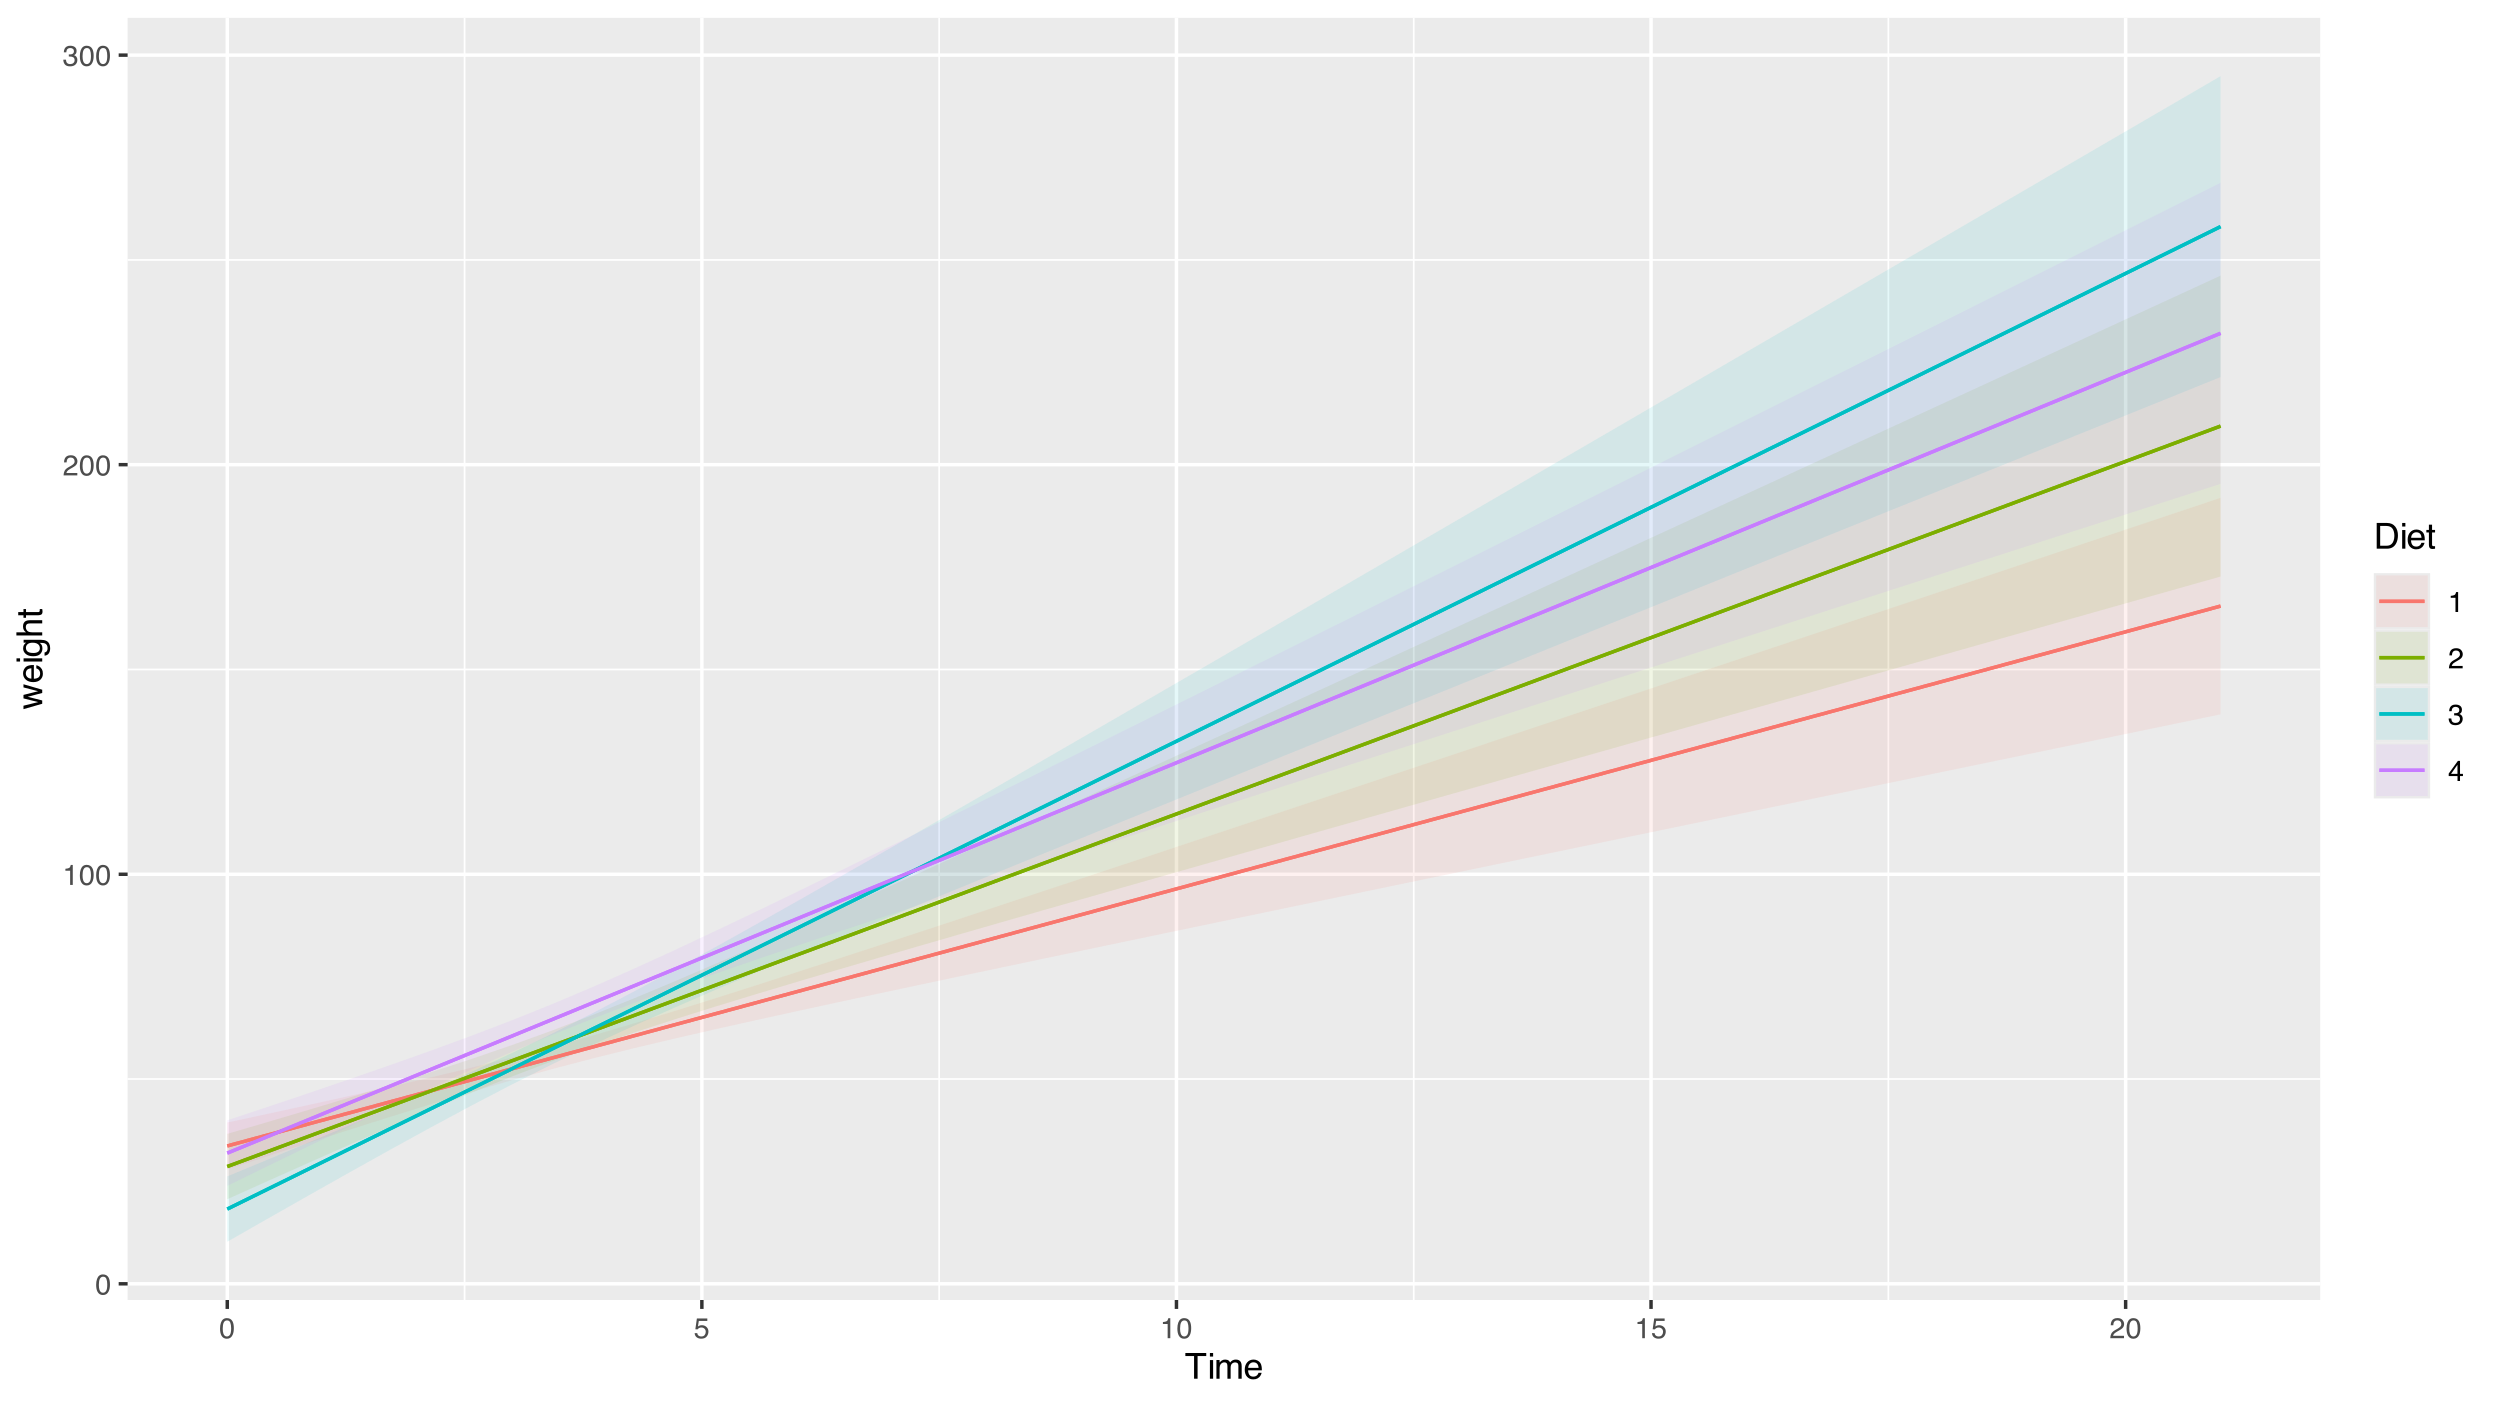 <?xml version="1.0" encoding="UTF-8"?>
<svg xmlns="http://www.w3.org/2000/svg" xmlns:xlink="http://www.w3.org/1999/xlink" width="767" height="432" viewBox="0 0 767 432">
<defs>
<g>
<g id="glyph-0-0">
<path d="M 0.281 0 L 0.281 -6.312 L 5.297 -6.312 L 5.297 0 Z M 4.5 -0.797 L 4.5 -5.516 L 1.078 -5.516 L 1.078 -0.797 Z M 4.5 -0.797 "/>
</g>
<g id="glyph-0-1">
<path d="M 2.375 -6.156 C 3.176 -6.156 3.754 -5.828 4.109 -5.172 C 4.379 -4.66 4.516 -3.961 4.516 -3.078 C 4.516 -2.242 4.391 -1.555 4.141 -1.016 C 3.785 -0.223 3.195 0.172 2.375 0.172 C 1.633 0.172 1.082 -0.148 0.719 -0.797 C 0.426 -1.328 0.281 -2.047 0.281 -2.953 C 0.281 -3.648 0.367 -4.25 0.547 -4.75 C 0.879 -5.688 1.488 -6.156 2.375 -6.156 Z M 2.375 -0.531 C 2.77 -0.531 3.086 -0.707 3.328 -1.062 C 3.566 -1.426 3.688 -2.086 3.688 -3.047 C 3.688 -3.754 3.598 -4.332 3.422 -4.781 C 3.254 -5.227 2.922 -5.453 2.422 -5.453 C 1.973 -5.453 1.641 -5.238 1.422 -4.812 C 1.211 -4.383 1.109 -3.754 1.109 -2.922 C 1.109 -2.297 1.176 -1.789 1.312 -1.406 C 1.52 -0.82 1.875 -0.531 2.375 -0.531 Z M 2.375 -0.531 "/>
</g>
<g id="glyph-0-2">
<path d="M 0.844 -4.359 L 0.844 -4.953 C 1.395 -5.004 1.781 -5.094 2 -5.219 C 2.227 -5.344 2.395 -5.645 2.5 -6.125 L 3.109 -6.125 L 3.109 0 L 2.297 0 L 2.297 -4.359 Z M 0.844 -4.359 "/>
</g>
<g id="glyph-0-3">
<path d="M 0.281 0 C 0.301 -0.531 0.406 -0.988 0.594 -1.375 C 0.789 -1.77 1.164 -2.129 1.719 -2.453 L 2.547 -2.922 C 2.91 -3.141 3.164 -3.328 3.312 -3.484 C 3.551 -3.711 3.672 -3.984 3.672 -4.297 C 3.672 -4.648 3.562 -4.93 3.344 -5.141 C 3.133 -5.359 2.848 -5.469 2.484 -5.469 C 1.961 -5.469 1.598 -5.266 1.391 -4.859 C 1.285 -4.648 1.227 -4.352 1.219 -3.969 L 0.422 -3.969 C 0.43 -4.5 0.531 -4.938 0.719 -5.281 C 1.051 -5.875 1.645 -6.172 2.5 -6.172 C 3.195 -6.172 3.707 -5.977 4.031 -5.594 C 4.363 -5.219 4.531 -4.797 4.531 -4.328 C 4.531 -3.836 4.352 -3.414 4 -3.062 C 3.801 -2.863 3.441 -2.617 2.922 -2.328 L 2.344 -2 C 2.062 -1.844 1.836 -1.695 1.672 -1.562 C 1.391 -1.312 1.211 -1.035 1.141 -0.734 L 4.5 -0.734 L 4.5 0 Z M 0.281 0 "/>
</g>
<g id="glyph-0-4">
<path d="M 2.281 0.172 C 1.551 0.172 1.02 -0.023 0.688 -0.422 C 0.363 -0.828 0.203 -1.316 0.203 -1.891 L 1.016 -1.891 C 1.047 -1.492 1.117 -1.203 1.234 -1.016 C 1.441 -0.691 1.805 -0.531 2.328 -0.531 C 2.734 -0.531 3.055 -0.641 3.297 -0.859 C 3.547 -1.078 3.672 -1.359 3.672 -1.703 C 3.672 -2.129 3.539 -2.426 3.281 -2.594 C 3.031 -2.758 2.672 -2.844 2.203 -2.844 C 2.148 -2.844 2.098 -2.844 2.047 -2.844 C 1.992 -2.844 1.941 -2.844 1.891 -2.844 L 1.891 -3.516 C 1.973 -3.516 2.039 -3.508 2.094 -3.5 C 2.145 -3.5 2.203 -3.5 2.266 -3.5 C 2.555 -3.5 2.797 -3.547 2.984 -3.641 C 3.305 -3.797 3.469 -4.082 3.469 -4.5 C 3.469 -4.801 3.359 -5.035 3.141 -5.203 C 2.922 -5.367 2.672 -5.453 2.391 -5.453 C 1.867 -5.453 1.508 -5.281 1.312 -4.938 C 1.207 -4.75 1.145 -4.477 1.125 -4.125 L 0.359 -4.125 C 0.359 -4.582 0.453 -4.973 0.641 -5.297 C 0.953 -5.867 1.504 -6.156 2.297 -6.156 C 2.93 -6.156 3.422 -6.016 3.766 -5.734 C 4.109 -5.461 4.281 -5.062 4.281 -4.531 C 4.281 -4.145 4.176 -3.836 3.969 -3.609 C 3.844 -3.461 3.68 -3.348 3.484 -3.266 C 3.805 -3.172 4.055 -3 4.234 -2.75 C 4.422 -2.5 4.516 -2.191 4.516 -1.828 C 4.516 -1.234 4.316 -0.75 3.922 -0.375 C 3.535 -0.008 2.988 0.172 2.281 0.172 Z M 2.281 0.172 "/>
</g>
<g id="glyph-0-5">
<path d="M 1.094 -1.562 C 1.133 -1.125 1.336 -0.82 1.703 -0.656 C 1.879 -0.57 2.094 -0.531 2.344 -0.531 C 2.801 -0.531 3.141 -0.676 3.359 -0.969 C 3.578 -1.258 3.688 -1.582 3.688 -1.938 C 3.688 -2.363 3.555 -2.691 3.297 -2.922 C 3.035 -3.16 2.719 -3.281 2.344 -3.281 C 2.082 -3.281 1.852 -3.227 1.656 -3.125 C 1.469 -3.02 1.305 -2.879 1.172 -2.703 L 0.5 -2.734 L 0.969 -6.047 L 4.172 -6.047 L 4.172 -5.297 L 1.562 -5.297 L 1.297 -3.594 C 1.43 -3.695 1.566 -3.773 1.703 -3.828 C 1.93 -3.93 2.195 -3.984 2.5 -3.984 C 3.062 -3.984 3.535 -3.801 3.922 -3.438 C 4.316 -3.07 4.516 -2.609 4.516 -2.047 C 4.516 -1.461 4.332 -0.945 3.969 -0.5 C 3.613 -0.062 3.047 0.156 2.266 0.156 C 1.754 0.156 1.305 0.016 0.922 -0.266 C 0.547 -0.547 0.332 -0.977 0.281 -1.562 Z M 1.094 -1.562 "/>
</g>
<g id="glyph-0-6">
<path d="M 2.906 -2.172 L 2.906 -4.969 L 0.938 -2.172 Z M 2.922 0 L 2.922 -1.5 L 0.219 -1.5 L 0.219 -2.266 L 3.047 -6.172 L 3.688 -6.172 L 3.688 -2.172 L 4.594 -2.172 L 4.594 -1.5 L 3.688 -1.5 L 3.688 0 Z M 2.922 0 "/>
</g>
<g id="glyph-1-0">
<path d="M 0.359 0 L 0.359 -7.891 L 6.625 -7.891 L 6.625 0 Z M 5.625 -0.984 L 5.625 -6.906 L 1.344 -6.906 L 1.344 -0.984 Z M 5.625 -0.984 "/>
</g>
<g id="glyph-1-1">
<path d="M 6.578 -7.891 L 6.578 -6.953 L 3.922 -6.953 L 3.922 0 L 2.844 0 L 2.844 -6.953 L 0.172 -6.953 L 0.172 -7.891 Z M 6.578 -7.891 "/>
</g>
<g id="glyph-1-2">
<path d="M 0.703 -5.719 L 1.688 -5.719 L 1.688 0 L 0.703 0 Z M 0.703 -7.891 L 1.688 -7.891 L 1.688 -6.797 L 0.703 -6.797 Z M 0.703 -7.891 "/>
</g>
<g id="glyph-1-3">
<path d="M 0.703 -5.75 L 1.672 -5.75 L 1.672 -4.938 C 1.898 -5.219 2.102 -5.422 2.281 -5.547 C 2.602 -5.766 2.969 -5.875 3.375 -5.875 C 3.832 -5.875 4.203 -5.766 4.484 -5.547 C 4.641 -5.41 4.781 -5.219 4.906 -4.969 C 5.125 -5.281 5.379 -5.508 5.672 -5.656 C 5.961 -5.801 6.285 -5.875 6.641 -5.875 C 7.41 -5.875 7.938 -5.598 8.219 -5.047 C 8.375 -4.742 8.453 -4.336 8.453 -3.828 L 8.453 0 L 7.438 0 L 7.438 -4 C 7.438 -4.383 7.344 -4.645 7.156 -4.781 C 6.969 -4.926 6.734 -5 6.453 -5 C 6.078 -5 5.75 -4.867 5.469 -4.609 C 5.195 -4.359 5.062 -3.938 5.062 -3.344 L 5.062 0 L 4.078 0 L 4.078 -3.75 C 4.078 -4.145 4.031 -4.43 3.938 -4.609 C 3.789 -4.879 3.52 -5.016 3.125 -5.016 C 2.758 -5.016 2.426 -4.867 2.125 -4.578 C 1.82 -4.297 1.672 -3.785 1.672 -3.047 L 1.672 0 L 0.703 0 Z M 0.703 -5.75 "/>
</g>
<g id="glyph-1-4">
<path d="M 3.109 -5.875 C 3.516 -5.875 3.906 -5.781 4.281 -5.594 C 4.664 -5.406 4.961 -5.156 5.172 -4.844 C 5.359 -4.562 5.484 -4.223 5.547 -3.828 C 5.609 -3.566 5.641 -3.145 5.641 -2.562 L 1.422 -2.562 C 1.441 -1.977 1.578 -1.508 1.828 -1.156 C 2.086 -0.812 2.488 -0.641 3.031 -0.641 C 3.539 -0.641 3.945 -0.805 4.25 -1.141 C 4.414 -1.328 4.535 -1.551 4.609 -1.812 L 5.562 -1.812 C 5.531 -1.594 5.441 -1.352 5.297 -1.094 C 5.16 -0.832 5.004 -0.625 4.828 -0.469 C 4.535 -0.176 4.176 0.02 3.75 0.125 C 3.508 0.176 3.242 0.203 2.953 0.203 C 2.234 0.203 1.625 -0.055 1.125 -0.578 C 0.633 -1.098 0.391 -1.828 0.391 -2.766 C 0.391 -3.691 0.641 -4.441 1.141 -5.016 C 1.641 -5.586 2.297 -5.875 3.109 -5.875 Z M 4.641 -3.328 C 4.609 -3.754 4.52 -4.094 4.375 -4.344 C 4.102 -4.801 3.66 -5.031 3.047 -5.031 C 2.598 -5.031 2.223 -4.867 1.922 -4.547 C 1.629 -4.234 1.473 -3.828 1.453 -3.328 Z M 3.016 -5.891 Z M 3.016 -5.891 "/>
</g>
<g id="glyph-1-5">
<path d="M 3.875 -0.906 C 4.227 -0.906 4.523 -0.945 4.766 -1.031 C 5.172 -1.164 5.508 -1.43 5.781 -1.828 C 5.988 -2.148 6.141 -2.562 6.234 -3.062 C 6.285 -3.352 6.312 -3.629 6.312 -3.891 C 6.312 -4.859 6.117 -5.613 5.734 -6.156 C 5.348 -6.695 4.723 -6.969 3.859 -6.969 L 1.953 -6.969 L 1.953 -0.906 Z M 0.891 -7.891 L 4.078 -7.891 C 5.16 -7.891 6.004 -7.504 6.609 -6.734 C 7.141 -6.035 7.406 -5.145 7.406 -4.062 C 7.406 -3.227 7.25 -2.473 6.938 -1.797 C 6.383 -0.598 5.43 0 4.078 0 L 0.891 0 Z M 0.891 -7.891 "/>
</g>
<g id="glyph-1-6">
<path d="M 0.906 -7.359 L 1.875 -7.359 L 1.875 -5.75 L 2.797 -5.75 L 2.797 -4.969 L 1.875 -4.969 L 1.875 -1.203 C 1.875 -1.004 1.941 -0.875 2.078 -0.812 C 2.16 -0.77 2.285 -0.75 2.453 -0.75 C 2.504 -0.75 2.555 -0.75 2.609 -0.75 C 2.66 -0.75 2.723 -0.754 2.797 -0.766 L 2.797 0 C 2.68 0.031 2.562 0.051 2.438 0.062 C 2.32 0.082 2.195 0.094 2.062 0.094 C 1.613 0.094 1.305 -0.02 1.141 -0.25 C 0.984 -0.488 0.906 -0.789 0.906 -1.156 L 0.906 -4.969 L 0.125 -4.969 L 0.125 -5.75 L 0.906 -5.75 Z M 0.906 -7.359 "/>
</g>
<g id="glyph-2-0">
<path d="M 0 -0.359 L -7.891 -0.359 L -7.891 -6.625 L 0 -6.625 Z M -0.984 -5.625 L -6.906 -5.625 L -6.906 -1.344 L -0.984 -1.344 Z M -0.984 -5.625 "/>
</g>
<g id="glyph-2-1">
<path d="M -5.75 -1.156 L -1.219 -2.266 L -5.75 -3.391 L -5.75 -4.469 L -1.25 -5.594 L -5.75 -6.766 L -5.75 -7.734 L 0 -6.062 L 0 -5.062 L -4.453 -3.891 L 0 -2.766 L 0 -1.75 L -5.75 -0.094 Z M -5.75 -1.156 "/>
</g>
<g id="glyph-2-2">
<path d="M -5.875 -3.109 C -5.875 -3.516 -5.781 -3.906 -5.594 -4.281 C -5.406 -4.664 -5.156 -4.961 -4.844 -5.172 C -4.562 -5.359 -4.223 -5.484 -3.828 -5.547 C -3.566 -5.609 -3.145 -5.641 -2.562 -5.641 L -2.562 -1.422 C -1.977 -1.441 -1.508 -1.578 -1.156 -1.828 C -0.812 -2.086 -0.641 -2.488 -0.641 -3.031 C -0.641 -3.539 -0.805 -3.945 -1.141 -4.25 C -1.328 -4.414 -1.551 -4.535 -1.812 -4.609 L -1.812 -5.562 C -1.594 -5.531 -1.352 -5.441 -1.094 -5.297 C -0.832 -5.16 -0.625 -5.004 -0.469 -4.828 C -0.176 -4.535 0.02 -4.176 0.125 -3.75 C 0.176 -3.508 0.203 -3.242 0.203 -2.953 C 0.203 -2.234 -0.055 -1.625 -0.578 -1.125 C -1.098 -0.633 -1.828 -0.391 -2.766 -0.391 C -3.691 -0.391 -4.441 -0.641 -5.016 -1.141 C -5.586 -1.641 -5.875 -2.297 -5.875 -3.109 Z M -3.328 -4.641 C -3.754 -4.609 -4.094 -4.52 -4.344 -4.375 C -4.801 -4.102 -5.031 -3.66 -5.031 -3.047 C -5.031 -2.598 -4.867 -2.223 -4.547 -1.922 C -4.234 -1.629 -3.828 -1.473 -3.328 -1.453 Z M -5.891 -3.016 Z M -5.891 -3.016 "/>
</g>
<g id="glyph-2-3">
<path d="M -5.719 -0.703 L -5.719 -1.688 L 0 -1.688 L 0 -0.703 Z M -7.891 -0.703 L -7.891 -1.688 L -6.797 -1.688 L -6.797 -0.703 Z M -7.891 -0.703 "/>
</g>
<g id="glyph-2-4">
<path d="M -5.859 -2.734 C -5.859 -3.191 -5.742 -3.586 -5.516 -3.922 C -5.391 -4.098 -5.207 -4.285 -4.969 -4.484 L -5.703 -4.484 L -5.703 -5.375 L -0.469 -5.375 C 0.258 -5.375 0.836 -5.266 1.266 -5.047 C 2.047 -4.648 2.438 -3.895 2.438 -2.781 C 2.438 -2.156 2.297 -1.629 2.016 -1.203 C 1.734 -0.785 1.301 -0.551 0.719 -0.5 L 0.719 -1.484 C 0.969 -1.535 1.164 -1.629 1.312 -1.766 C 1.531 -1.984 1.641 -2.328 1.641 -2.797 C 1.641 -3.535 1.375 -4.02 0.844 -4.25 C 0.539 -4.383 -0.004 -4.445 -0.797 -4.438 C -0.504 -4.25 -0.285 -4.016 -0.141 -3.734 C -0.004 -3.461 0.062 -3.109 0.062 -2.672 C 0.062 -2.047 -0.156 -1.5 -0.594 -1.031 C -1.031 -0.562 -1.758 -0.328 -2.781 -0.328 C -3.75 -0.328 -4.504 -0.562 -5.047 -1.031 C -5.586 -1.5 -5.859 -2.066 -5.859 -2.734 Z M -2.906 -4.484 C -3.613 -4.484 -4.141 -4.332 -4.484 -4.031 C -4.828 -3.738 -5 -3.367 -5 -2.922 C -5 -2.234 -4.68 -1.766 -4.047 -1.516 C -3.703 -1.391 -3.254 -1.328 -2.703 -1.328 C -2.055 -1.328 -1.562 -1.457 -1.219 -1.719 C -0.883 -1.977 -0.719 -2.332 -0.719 -2.781 C -0.719 -3.469 -1.031 -3.957 -1.656 -4.25 C -2.008 -4.406 -2.426 -4.484 -2.906 -4.484 Z M -5.891 -2.859 Z M -5.891 -2.859 "/>
</g>
<g id="glyph-2-5">
<path d="M -7.922 -0.703 L -7.922 -1.672 L -4.969 -1.672 C -5.258 -1.898 -5.469 -2.109 -5.594 -2.297 C -5.789 -2.609 -5.891 -2.992 -5.891 -3.453 C -5.891 -4.285 -5.598 -4.852 -5.016 -5.156 C -4.691 -5.312 -4.25 -5.391 -3.688 -5.391 L 0 -5.391 L 0 -4.406 L -3.625 -4.406 C -4.051 -4.406 -4.363 -4.352 -4.562 -4.25 C -4.875 -4.07 -5.031 -3.738 -5.031 -3.25 C -5.031 -2.852 -4.891 -2.488 -4.609 -2.156 C -4.336 -1.832 -3.816 -1.672 -3.047 -1.672 L 0 -1.672 L 0 -0.703 Z M -7.922 -0.703 "/>
</g>
<g id="glyph-2-6">
<path d="M -7.359 -0.906 L -7.359 -1.875 L -5.75 -1.875 L -5.75 -2.797 L -4.969 -2.797 L -4.969 -1.875 L -1.203 -1.875 C -1.004 -1.875 -0.875 -1.941 -0.812 -2.078 C -0.77 -2.16 -0.75 -2.285 -0.75 -2.453 C -0.75 -2.504 -0.75 -2.555 -0.75 -2.609 C -0.75 -2.66 -0.754 -2.723 -0.766 -2.797 L 0 -2.797 C 0.031 -2.68 0.051 -2.562 0.062 -2.438 C 0.082 -2.32 0.094 -2.195 0.094 -2.062 C 0.094 -1.613 -0.02 -1.305 -0.25 -1.141 C -0.488 -0.984 -0.789 -0.906 -1.156 -0.906 L -4.969 -0.906 L -4.969 -0.125 L -5.75 -0.125 L -5.75 -0.906 Z M -7.359 -0.906 "/>
</g>
</g>
<clipPath id="clip-0">
<path clip-rule="nonzero" d="M 39.152 5.48 L 711.844 5.48 L 711.844 398.852 L 39.152 398.852 Z M 39.152 5.48 "/>
</clipPath>
<clipPath id="clip-1">
<path clip-rule="nonzero" d="M 39.152 330 L 711.844 330 L 711.844 332 L 39.152 332 Z M 39.152 330 "/>
</clipPath>
<clipPath id="clip-2">
<path clip-rule="nonzero" d="M 39.152 205 L 711.844 205 L 711.844 206 L 39.152 206 Z M 39.152 205 "/>
</clipPath>
<clipPath id="clip-3">
<path clip-rule="nonzero" d="M 39.152 79 L 711.844 79 L 711.844 81 L 39.152 81 Z M 39.152 79 "/>
</clipPath>
<clipPath id="clip-4">
<path clip-rule="nonzero" d="M 142 5.48 L 143 5.48 L 143 398.852 L 142 398.852 Z M 142 5.48 "/>
</clipPath>
<clipPath id="clip-5">
<path clip-rule="nonzero" d="M 287 5.48 L 289 5.48 L 289 398.852 L 287 398.852 Z M 287 5.48 "/>
</clipPath>
<clipPath id="clip-6">
<path clip-rule="nonzero" d="M 433 5.48 L 435 5.48 L 435 398.852 L 433 398.852 Z M 433 5.48 "/>
</clipPath>
<clipPath id="clip-7">
<path clip-rule="nonzero" d="M 579 5.48 L 580 5.48 L 580 398.852 L 579 398.852 Z M 579 5.48 "/>
</clipPath>
<clipPath id="clip-8">
<path clip-rule="nonzero" d="M 39.152 393 L 711.844 393 L 711.844 395 L 39.152 395 Z M 39.152 393 "/>
</clipPath>
<clipPath id="clip-9">
<path clip-rule="nonzero" d="M 39.152 267 L 711.844 267 L 711.844 269 L 39.152 269 Z M 39.152 267 "/>
</clipPath>
<clipPath id="clip-10">
<path clip-rule="nonzero" d="M 39.152 142 L 711.844 142 L 711.844 144 L 39.152 144 Z M 39.152 142 "/>
</clipPath>
<clipPath id="clip-11">
<path clip-rule="nonzero" d="M 39.152 16 L 711.844 16 L 711.844 18 L 39.152 18 Z M 39.152 16 "/>
</clipPath>
<clipPath id="clip-12">
<path clip-rule="nonzero" d="M 69 5.48 L 71 5.48 L 71 398.852 L 69 398.852 Z M 69 5.48 "/>
</clipPath>
<clipPath id="clip-13">
<path clip-rule="nonzero" d="M 214 5.48 L 216 5.48 L 216 398.852 L 214 398.852 Z M 214 5.48 "/>
</clipPath>
<clipPath id="clip-14">
<path clip-rule="nonzero" d="M 360 5.48 L 362 5.48 L 362 398.852 L 360 398.852 Z M 360 5.48 "/>
</clipPath>
<clipPath id="clip-15">
<path clip-rule="nonzero" d="M 506 5.48 L 508 5.48 L 508 398.852 L 506 398.852 Z M 506 5.48 "/>
</clipPath>
<clipPath id="clip-16">
<path clip-rule="nonzero" d="M 651 5.48 L 653 5.48 L 653 398.852 L 651 398.852 Z M 651 5.48 "/>
</clipPath>
</defs>
<rect x="-76.7" y="-43.2" width="920.4" height="518.4" fill="rgb(100%, 100%, 100%)" fill-opacity="1"/>
<rect x="-76.7" y="-43.2" width="920.4" height="518.4" fill="rgb(100%, 100%, 100%)" fill-opacity="1"/>
<path fill="none" stroke-width="1.067" stroke-linecap="round" stroke-linejoin="round" stroke="rgb(100%, 100%, 100%)" stroke-opacity="1" stroke-miterlimit="10" d="M 0 432 L 767 432 L 767 0 L 0 0 Z M 0 432 "/>
<g clip-path="url(#clip-0)">
<path fill-rule="nonzero" fill="rgb(92.157%, 92.157%, 92.157%)" fill-opacity="1" d="M 39.152 398.848 L 711.844 398.848 L 711.844 5.477 L 39.152 5.477 Z M 39.152 398.848 "/>
</g>
<g clip-path="url(#clip-1)">
<path fill="none" stroke-width="0.533" stroke-linecap="butt" stroke-linejoin="round" stroke="rgb(100%, 100%, 100%)" stroke-opacity="1" stroke-miterlimit="10" d="M 39.152 331.043 L 711.844 331.043 "/>
</g>
<g clip-path="url(#clip-2)">
<path fill="none" stroke-width="0.533" stroke-linecap="butt" stroke-linejoin="round" stroke="rgb(100%, 100%, 100%)" stroke-opacity="1" stroke-miterlimit="10" d="M 39.152 205.395 L 711.844 205.395 "/>
</g>
<g clip-path="url(#clip-3)">
<path fill="none" stroke-width="0.533" stroke-linecap="butt" stroke-linejoin="round" stroke="rgb(100%, 100%, 100%)" stroke-opacity="1" stroke-miterlimit="10" d="M 39.152 79.742 L 711.844 79.742 "/>
</g>
<g clip-path="url(#clip-4)">
<path fill="none" stroke-width="0.533" stroke-linecap="butt" stroke-linejoin="round" stroke="rgb(100%, 100%, 100%)" stroke-opacity="1" stroke-miterlimit="10" d="M 142.531 398.848 L 142.531 5.48 "/>
</g>
<g clip-path="url(#clip-5)">
<path fill="none" stroke-width="0.533" stroke-linecap="butt" stroke-linejoin="round" stroke="rgb(100%, 100%, 100%)" stroke-opacity="1" stroke-miterlimit="10" d="M 288.133 398.848 L 288.133 5.48 "/>
</g>
<g clip-path="url(#clip-6)">
<path fill="none" stroke-width="0.533" stroke-linecap="butt" stroke-linejoin="round" stroke="rgb(100%, 100%, 100%)" stroke-opacity="1" stroke-miterlimit="10" d="M 433.738 398.848 L 433.738 5.48 "/>
</g>
<g clip-path="url(#clip-7)">
<path fill="none" stroke-width="0.533" stroke-linecap="butt" stroke-linejoin="round" stroke="rgb(100%, 100%, 100%)" stroke-opacity="1" stroke-miterlimit="10" d="M 579.344 398.848 L 579.344 5.48 "/>
</g>
<g clip-path="url(#clip-8)">
<path fill="none" stroke-width="1.067" stroke-linecap="butt" stroke-linejoin="round" stroke="rgb(100%, 100%, 100%)" stroke-opacity="1" stroke-miterlimit="10" d="M 39.152 393.871 L 711.844 393.871 "/>
</g>
<g clip-path="url(#clip-9)">
<path fill="none" stroke-width="1.067" stroke-linecap="butt" stroke-linejoin="round" stroke="rgb(100%, 100%, 100%)" stroke-opacity="1" stroke-miterlimit="10" d="M 39.152 268.219 L 711.844 268.219 "/>
</g>
<g clip-path="url(#clip-10)">
<path fill="none" stroke-width="1.067" stroke-linecap="butt" stroke-linejoin="round" stroke="rgb(100%, 100%, 100%)" stroke-opacity="1" stroke-miterlimit="10" d="M 39.152 142.566 L 711.844 142.566 "/>
</g>
<g clip-path="url(#clip-11)">
<path fill="none" stroke-width="1.067" stroke-linecap="butt" stroke-linejoin="round" stroke="rgb(100%, 100%, 100%)" stroke-opacity="1" stroke-miterlimit="10" d="M 39.152 16.914 L 711.844 16.914 "/>
</g>
<g clip-path="url(#clip-12)">
<path fill="none" stroke-width="1.067" stroke-linecap="butt" stroke-linejoin="round" stroke="rgb(100%, 100%, 100%)" stroke-opacity="1" stroke-miterlimit="10" d="M 69.727 398.848 L 69.727 5.48 "/>
</g>
<g clip-path="url(#clip-13)">
<path fill="none" stroke-width="1.067" stroke-linecap="butt" stroke-linejoin="round" stroke="rgb(100%, 100%, 100%)" stroke-opacity="1" stroke-miterlimit="10" d="M 215.332 398.848 L 215.332 5.48 "/>
</g>
<g clip-path="url(#clip-14)">
<path fill="none" stroke-width="1.067" stroke-linecap="butt" stroke-linejoin="round" stroke="rgb(100%, 100%, 100%)" stroke-opacity="1" stroke-miterlimit="10" d="M 360.938 398.848 L 360.938 5.48 "/>
</g>
<g clip-path="url(#clip-15)">
<path fill="none" stroke-width="1.067" stroke-linecap="butt" stroke-linejoin="round" stroke="rgb(100%, 100%, 100%)" stroke-opacity="1" stroke-miterlimit="10" d="M 506.539 398.848 L 506.539 5.48 "/>
</g>
<g clip-path="url(#clip-16)">
<path fill="none" stroke-width="1.067" stroke-linecap="butt" stroke-linejoin="round" stroke="rgb(100%, 100%, 100%)" stroke-opacity="1" stroke-miterlimit="10" d="M 652.145 398.848 L 652.145 5.48 "/>
</g>
<path fill-rule="nonzero" fill="rgb(97.255%, 46.275%, 42.745%)" fill-opacity="0.102" d="M 69.727 344.387 L 82.207 341.703 L 94.688 338.988 L 107.168 336.242 L 119.648 333.438 L 132.129 330.555 L 144.609 327.566 L 157.09 324.434 L 169.57 321.125 L 182.051 317.629 L 194.531 313.961 L 207.012 310.16 L 219.492 306.258 L 231.973 302.289 L 244.453 298.266 L 256.934 294.211 L 269.414 290.129 L 281.895 286.027 L 294.375 281.91 L 306.855 277.785 L 319.336 273.648 L 331.816 269.508 L 344.297 265.359 L 369.258 257.055 L 394.219 248.734 L 406.699 244.57 L 456.621 227.898 L 494.062 215.383 L 506.539 211.207 L 519.02 207.031 L 531.5 202.859 L 543.98 198.684 L 556.461 194.504 L 581.422 186.152 L 593.902 181.973 L 606.383 177.797 L 618.863 173.617 L 631.344 169.441 L 681.266 152.723 L 681.266 219.164 L 656.305 224.328 L 643.824 226.906 L 606.383 234.652 L 593.902 237.238 L 568.941 242.402 L 556.461 244.988 L 543.98 247.57 L 506.539 255.328 L 494.062 257.914 L 481.582 260.5 L 431.66 270.859 L 406.699 276.047 L 394.219 278.645 L 356.777 286.449 L 344.297 289.059 L 331.816 291.672 L 319.336 294.289 L 306.855 296.918 L 294.375 299.551 L 281.895 302.195 L 269.414 304.855 L 256.934 307.531 L 244.453 310.238 L 231.973 312.977 L 219.492 315.766 L 207.012 318.625 L 194.531 321.582 L 182.051 324.68 L 169.57 327.941 L 157.09 331.395 L 144.609 335.02 L 132.129 338.793 L 119.648 342.672 L 107.168 346.629 L 94.688 350.637 L 82.207 354.688 L 69.727 358.766 Z M 69.727 344.387 "/>
<path fill-rule="nonzero" fill="rgb(48.627%, 68.235%, 0%)" fill-opacity="0.102" d="M 69.727 347.863 L 82.207 344.199 L 94.688 340.496 L 107.168 336.742 L 119.648 332.914 L 132.129 328.98 L 144.609 324.898 L 157.09 320.617 L 169.57 316.09 L 182.051 311.301 L 194.531 306.277 L 207.012 301.059 L 219.492 295.699 L 231.973 290.242 L 244.453 284.715 L 256.934 279.141 L 269.414 273.527 L 281.895 267.887 L 294.375 262.227 L 306.855 256.555 L 319.336 250.867 L 331.816 245.172 L 344.297 239.469 L 356.777 233.758 L 369.258 228.043 L 381.738 222.324 L 394.219 216.602 L 406.699 210.875 L 431.66 199.414 L 456.621 187.945 L 494.062 170.73 L 506.539 164.992 L 556.461 142.023 L 581.422 130.531 L 593.902 124.789 L 631.344 107.551 L 643.824 101.801 L 668.785 90.309 L 681.266 84.559 L 681.266 176.887 L 668.785 180.41 L 656.305 183.938 L 643.824 187.461 L 631.344 190.988 L 618.863 194.512 L 606.383 198.039 L 593.902 201.562 L 568.941 208.617 L 556.461 212.148 L 531.5 219.203 L 506.539 226.266 L 494.062 229.797 L 444.141 243.938 L 431.66 247.477 L 406.699 254.562 L 381.738 261.656 L 356.777 268.766 L 344.297 272.328 L 331.816 275.898 L 319.336 279.473 L 306.855 283.059 L 294.375 286.656 L 281.895 290.27 L 269.414 293.902 L 256.934 297.562 L 244.453 301.258 L 231.973 305.004 L 219.492 308.816 L 207.012 312.73 L 194.531 316.785 L 182.051 321.031 L 169.57 325.516 L 157.09 330.262 L 144.609 335.254 L 132.129 340.445 L 119.648 345.785 L 107.168 351.227 L 94.688 356.746 L 82.207 362.312 L 69.727 367.922 Z M 69.727 347.863 "/>
<path fill-rule="nonzero" fill="rgb(0%, 74.902%, 76.863%)" fill-opacity="0.102" d="M 69.727 360.91 L 82.207 355.73 L 94.688 350.512 L 107.168 345.242 L 119.648 339.898 L 132.129 334.449 L 144.609 328.852 L 157.09 323.055 L 169.57 317.016 L 182.051 310.711 L 194.531 304.172 L 207.012 297.438 L 219.492 290.562 L 231.973 283.59 L 244.453 276.551 L 256.934 269.457 L 269.414 262.328 L 281.895 255.176 L 294.375 248 L 306.855 240.812 L 319.336 233.609 L 331.816 226.398 L 344.297 219.18 L 356.777 211.953 L 369.258 204.723 L 381.738 197.488 L 394.219 190.25 L 419.18 175.766 L 431.66 168.52 L 469.102 146.77 L 494.062 132.262 L 506.539 125.004 L 519.02 117.75 L 556.461 95.977 L 568.941 88.715 L 581.422 81.457 L 668.785 30.625 L 681.266 23.359 L 681.266 115.688 L 668.785 120.727 L 656.305 125.77 L 631.344 135.848 L 618.863 140.891 L 606.383 145.93 L 531.5 176.188 L 506.539 186.281 L 494.062 191.328 L 481.582 196.375 L 444.141 211.527 L 431.66 216.582 L 394.219 231.758 L 369.258 241.891 L 344.297 252.039 L 331.816 257.125 L 319.336 262.215 L 306.855 267.316 L 294.375 272.43 L 281.895 277.559 L 269.414 282.707 L 256.934 287.883 L 244.453 293.094 L 231.973 298.352 L 219.492 303.684 L 207.012 309.113 L 194.531 314.68 L 182.051 320.441 L 169.57 326.441 L 157.09 332.703 L 144.609 339.211 L 132.129 345.914 L 119.648 352.77 L 107.168 359.727 L 94.688 366.762 L 82.207 373.848 L 69.727 380.969 Z M 69.727 360.91 "/>
<path fill-rule="nonzero" fill="rgb(78.039%, 48.627%, 100%)" fill-opacity="0.102" d="M 69.727 343.723 L 82.207 339.562 L 94.688 335.363 L 107.168 331.113 L 119.648 326.789 L 132.129 322.359 L 144.609 317.781 L 157.09 313.008 L 169.57 307.988 L 182.051 302.707 L 194.531 297.184 L 207.012 291.473 L 219.492 285.617 L 231.973 279.664 L 244.453 273.641 L 256.934 267.566 L 269.414 261.457 L 281.895 255.32 L 294.375 249.164 L 306.855 242.992 L 319.336 236.809 L 331.816 230.613 L 344.297 224.414 L 369.258 211.992 L 394.219 199.555 L 431.66 180.875 L 444.141 174.645 L 481.582 155.941 L 494.062 149.703 L 506.539 143.465 L 531.5 130.988 L 593.902 99.777 L 606.383 93.531 L 618.863 87.289 L 631.344 81.043 L 643.824 74.801 L 681.266 56.062 L 681.266 148.445 L 668.785 152.465 L 656.305 156.488 L 631.344 164.527 L 606.383 172.574 L 593.902 176.594 L 556.461 188.664 L 543.98 192.691 L 531.5 196.715 L 506.539 204.77 L 494.062 208.797 L 481.582 212.828 L 469.102 216.855 L 456.621 220.891 L 444.141 224.922 L 431.66 228.957 L 394.219 241.074 L 369.258 249.168 L 356.777 253.223 L 344.297 257.281 L 331.816 261.348 L 319.336 265.418 L 306.855 269.5 L 294.375 273.594 L 281.895 277.703 L 269.414 281.836 L 256.934 285.992 L 244.453 290.184 L 231.973 294.426 L 219.492 298.738 L 207.012 303.148 L 194.531 307.703 L 182.051 312.449 L 169.57 317.434 L 157.09 322.68 L 144.609 328.168 L 132.129 333.859 L 119.648 339.695 L 107.168 345.637 L 94.688 351.652 L 82.207 357.719 L 69.727 363.824 Z M 69.727 343.723 "/>
<path fill="none" stroke-width="1.067" stroke-linecap="butt" stroke-linejoin="round" stroke="rgb(97.255%, 46.275%, 42.745%)" stroke-opacity="1" stroke-miterlimit="10" d="M 69.727 351.574 L 82.207 348.195 L 94.688 344.812 L 119.648 338.055 L 132.129 334.672 L 157.09 327.914 L 169.57 324.531 L 194.531 317.773 L 207.012 314.391 L 231.973 307.633 L 244.453 304.25 L 269.414 297.492 L 281.895 294.109 L 306.855 287.352 L 319.336 283.969 L 344.297 277.211 L 356.777 273.828 L 381.738 267.07 L 394.219 263.688 L 419.18 256.93 L 431.66 253.547 L 456.621 246.789 L 469.102 243.406 L 494.062 236.648 L 506.539 233.266 L 531.5 226.508 L 543.98 223.125 L 568.941 216.367 L 581.422 212.984 L 606.383 206.227 L 618.863 202.844 L 643.824 196.086 L 656.305 192.703 L 681.266 185.945 "/>
<path fill="none" stroke-width="1.067" stroke-linecap="butt" stroke-linejoin="round" stroke="rgb(48.627%, 68.235%, 0%)" stroke-opacity="1" stroke-miterlimit="10" d="M 69.727 357.891 L 82.207 353.258 L 144.609 330.074 L 157.09 325.441 L 231.973 297.621 L 244.453 292.988 L 306.855 269.805 L 319.336 265.172 L 381.738 241.988 L 394.219 237.355 L 469.102 209.535 L 481.582 204.902 L 494.062 200.266 L 506.539 195.629 L 543.98 181.719 L 556.461 177.086 L 618.863 153.902 L 631.344 149.27 L 681.266 130.723 "/>
<path fill="none" stroke-width="1.067" stroke-linecap="butt" stroke-linejoin="round" stroke="rgb(0%, 74.902%, 76.863%)" stroke-opacity="1" stroke-miterlimit="10" d="M 69.727 370.938 L 82.207 364.789 L 119.648 346.332 L 132.129 340.184 L 169.57 321.727 L 182.051 315.578 L 207.012 303.273 L 219.492 297.125 L 256.934 278.668 L 269.414 272.52 L 306.855 254.062 L 319.336 247.914 L 356.777 229.457 L 369.258 223.309 L 406.699 204.852 L 419.18 198.703 L 444.141 186.398 L 456.621 180.25 L 494.062 161.793 L 506.539 155.645 L 543.98 137.188 L 556.461 131.039 L 593.902 112.582 L 606.383 106.434 L 643.824 87.977 L 656.305 81.828 L 681.266 69.523 "/>
<path fill="none" stroke-width="1.067" stroke-linecap="butt" stroke-linejoin="round" stroke="rgb(78.039%, 48.627%, 100%)" stroke-opacity="1" stroke-miterlimit="10" d="M 69.727 353.773 L 207.012 297.312 L 219.492 292.176 L 406.699 215.184 L 419.18 210.047 L 494.062 179.25 L 506.539 174.117 L 606.383 133.055 L 618.863 127.918 L 681.266 102.254 "/>
<path fill="none" stroke-width="1.067" stroke-linecap="butt" stroke-linejoin="round" stroke="rgb(97.255%, 46.275%, 42.745%)" stroke-opacity="1" stroke-miterlimit="10" d="M 69.727 351.574 L 82.207 348.195 L 94.688 344.812 L 119.648 338.055 L 132.129 334.672 L 157.09 327.914 L 169.57 324.531 L 194.531 317.773 L 207.012 314.391 L 231.973 307.633 L 244.453 304.25 L 269.414 297.492 L 281.895 294.109 L 306.855 287.352 L 319.336 283.969 L 344.297 277.211 L 356.777 273.828 L 381.738 267.07 L 394.219 263.688 L 419.18 256.93 L 431.66 253.547 L 456.621 246.789 L 469.102 243.406 L 494.062 236.648 L 506.539 233.266 L 531.5 226.508 L 543.98 223.125 L 568.941 216.367 L 581.422 212.984 L 606.383 206.227 L 618.863 202.844 L 643.824 196.086 L 656.305 192.703 L 681.266 185.945 "/>
<path fill="none" stroke-width="1.067" stroke-linecap="butt" stroke-linejoin="round" stroke="rgb(48.627%, 68.235%, 0%)" stroke-opacity="1" stroke-miterlimit="10" d="M 69.727 357.891 L 82.207 353.258 L 144.609 330.074 L 157.09 325.441 L 231.973 297.621 L 244.453 292.988 L 306.855 269.805 L 319.336 265.172 L 381.738 241.988 L 394.219 237.355 L 469.102 209.535 L 481.582 204.902 L 494.062 200.266 L 506.539 195.629 L 543.98 181.719 L 556.461 177.086 L 618.863 153.902 L 631.344 149.27 L 681.266 130.723 "/>
<path fill="none" stroke-width="1.067" stroke-linecap="butt" stroke-linejoin="round" stroke="rgb(0%, 74.902%, 76.863%)" stroke-opacity="1" stroke-miterlimit="10" d="M 69.727 370.938 L 82.207 364.789 L 119.648 346.332 L 132.129 340.184 L 169.57 321.727 L 182.051 315.578 L 207.012 303.273 L 219.492 297.125 L 256.934 278.668 L 269.414 272.52 L 306.855 254.062 L 319.336 247.914 L 356.777 229.457 L 369.258 223.309 L 406.699 204.852 L 419.18 198.703 L 444.141 186.398 L 456.621 180.25 L 494.062 161.793 L 506.539 155.645 L 543.98 137.188 L 556.461 131.039 L 593.902 112.582 L 606.383 106.434 L 643.824 87.977 L 656.305 81.828 L 681.266 69.523 "/>
<path fill="none" stroke-width="1.067" stroke-linecap="butt" stroke-linejoin="round" stroke="rgb(78.039%, 48.627%, 100%)" stroke-opacity="1" stroke-miterlimit="10" d="M 69.727 353.773 L 207.012 297.312 L 219.492 292.176 L 406.699 215.184 L 419.18 210.047 L 494.062 179.25 L 506.539 174.117 L 606.383 133.055 L 618.863 127.918 L 681.266 102.254 "/>
<g fill="rgb(30.196%, 30.196%, 30.196%)" fill-opacity="1">
<use xlink:href="#glyph-0-1" x="29.219" y="397.147"/>
</g>
<g fill="rgb(30.196%, 30.196%, 30.196%)" fill-opacity="1">
<use xlink:href="#glyph-0-2" x="19.219" y="271.495"/>
<use xlink:href="#glyph-0-1" x="24.219" y="271.495"/>
<use xlink:href="#glyph-0-1" x="29.219" y="271.495"/>
</g>
<g fill="rgb(30.196%, 30.196%, 30.196%)" fill-opacity="1">
<use xlink:href="#glyph-0-3" x="19.219" y="145.843"/>
<use xlink:href="#glyph-0-1" x="24.219" y="145.843"/>
<use xlink:href="#glyph-0-1" x="29.219" y="145.843"/>
</g>
<g fill="rgb(30.196%, 30.196%, 30.196%)" fill-opacity="1">
<use xlink:href="#glyph-0-4" x="19.219" y="20.19"/>
<use xlink:href="#glyph-0-1" x="24.219" y="20.19"/>
<use xlink:href="#glyph-0-1" x="29.219" y="20.19"/>
</g>
<path fill="none" stroke-width="1.067" stroke-linecap="butt" stroke-linejoin="round" stroke="rgb(20%, 20%, 20%)" stroke-opacity="1" stroke-miterlimit="10" d="M 36.41 393.871 L 39.152 393.871 "/>
<path fill="none" stroke-width="1.067" stroke-linecap="butt" stroke-linejoin="round" stroke="rgb(20%, 20%, 20%)" stroke-opacity="1" stroke-miterlimit="10" d="M 36.41 268.219 L 39.152 268.219 "/>
<path fill="none" stroke-width="1.067" stroke-linecap="butt" stroke-linejoin="round" stroke="rgb(20%, 20%, 20%)" stroke-opacity="1" stroke-miterlimit="10" d="M 36.41 142.566 L 39.152 142.566 "/>
<path fill="none" stroke-width="1.067" stroke-linecap="butt" stroke-linejoin="round" stroke="rgb(20%, 20%, 20%)" stroke-opacity="1" stroke-miterlimit="10" d="M 36.41 16.914 L 39.152 16.914 "/>
<path fill="none" stroke-width="1.067" stroke-linecap="butt" stroke-linejoin="round" stroke="rgb(20%, 20%, 20%)" stroke-opacity="1" stroke-miterlimit="10" d="M 69.727 401.59 L 69.727 398.848 "/>
<path fill="none" stroke-width="1.067" stroke-linecap="butt" stroke-linejoin="round" stroke="rgb(20%, 20%, 20%)" stroke-opacity="1" stroke-miterlimit="10" d="M 215.332 401.59 L 215.332 398.848 "/>
<path fill="none" stroke-width="1.067" stroke-linecap="butt" stroke-linejoin="round" stroke="rgb(20%, 20%, 20%)" stroke-opacity="1" stroke-miterlimit="10" d="M 360.938 401.59 L 360.938 398.848 "/>
<path fill="none" stroke-width="1.067" stroke-linecap="butt" stroke-linejoin="round" stroke="rgb(20%, 20%, 20%)" stroke-opacity="1" stroke-miterlimit="10" d="M 506.539 401.59 L 506.539 398.848 "/>
<path fill="none" stroke-width="1.067" stroke-linecap="butt" stroke-linejoin="round" stroke="rgb(20%, 20%, 20%)" stroke-opacity="1" stroke-miterlimit="10" d="M 652.145 401.59 L 652.145 398.848 "/>
<g fill="rgb(30.196%, 30.196%, 30.196%)" fill-opacity="1">
<use xlink:href="#glyph-0-1" x="67.227" y="410.558"/>
</g>
<g fill="rgb(30.196%, 30.196%, 30.196%)" fill-opacity="1">
<use xlink:href="#glyph-0-5" x="212.832" y="410.558"/>
</g>
<g fill="rgb(30.196%, 30.196%, 30.196%)" fill-opacity="1">
<use xlink:href="#glyph-0-2" x="355.938" y="410.558"/>
<use xlink:href="#glyph-0-1" x="360.938" y="410.558"/>
</g>
<g fill="rgb(30.196%, 30.196%, 30.196%)" fill-opacity="1">
<use xlink:href="#glyph-0-2" x="501.539" y="410.558"/>
<use xlink:href="#glyph-0-5" x="506.539" y="410.558"/>
</g>
<g fill="rgb(30.196%, 30.196%, 30.196%)" fill-opacity="1">
<use xlink:href="#glyph-0-3" x="647.145" y="410.558"/>
<use xlink:href="#glyph-0-1" x="652.145" y="410.558"/>
</g>
<g fill="rgb(0%, 0%, 0%)" fill-opacity="1">
<use xlink:href="#glyph-1-1" x="363.496" y="422.99"/>
<use xlink:href="#glyph-1-2" x="370.496" y="422.99"/>
<use xlink:href="#glyph-1-3" x="372.496" y="422.99"/>
<use xlink:href="#glyph-1-4" x="381.496" y="422.99"/>
</g>
<g fill="rgb(0%, 0%, 0%)" fill-opacity="1">
<use xlink:href="#glyph-2-1" x="12.951" y="217.664"/>
<use xlink:href="#glyph-2-2" x="12.951" y="209.664"/>
<use xlink:href="#glyph-2-3" x="12.951" y="203.664"/>
<use xlink:href="#glyph-2-4" x="12.951" y="201.664"/>
<use xlink:href="#glyph-2-5" x="12.951" y="195.664"/>
<use xlink:href="#glyph-2-6" x="12.951" y="189.664"/>
</g>
<path fill-rule="nonzero" fill="rgb(100%, 100%, 100%)" fill-opacity="1" d="M 722.801 250.445 L 761.52 250.445 L 761.52 153.887 L 722.801 153.887 Z M 722.801 250.445 "/>
<g fill="rgb(0%, 0%, 0%)" fill-opacity="1">
<use xlink:href="#glyph-1-5" x="728.281" y="168.334"/>
<use xlink:href="#glyph-1-2" x="736.281" y="168.334"/>
<use xlink:href="#glyph-1-4" x="738.281" y="168.334"/>
<use xlink:href="#glyph-1-6" x="744.281" y="168.334"/>
</g>
<path fill-rule="nonzero" fill="rgb(92.157%, 92.157%, 92.157%)" fill-opacity="1" d="M 728.281 193.125 L 745.562 193.125 L 745.562 175.844 L 728.281 175.844 Z M 728.281 193.125 "/>
<path fill-rule="nonzero" fill="rgb(97.255%, 46.275%, 42.745%)" fill-opacity="0.102" d="M 728.992 192.414 L 744.855 192.414 L 744.855 176.551 L 728.992 176.551 Z M 728.992 192.414 "/>
<path fill="none" stroke-width="1.067" stroke-linecap="butt" stroke-linejoin="round" stroke="rgb(97.255%, 46.275%, 42.745%)" stroke-opacity="1" stroke-miterlimit="10" d="M 730.008 184.484 L 743.832 184.484 "/>
<path fill="none" stroke-width="1.067" stroke-linecap="butt" stroke-linejoin="round" stroke="rgb(97.255%, 46.275%, 42.745%)" stroke-opacity="1" stroke-miterlimit="10" d="M 730.008 184.484 L 743.832 184.484 "/>
<path fill-rule="nonzero" fill="rgb(92.157%, 92.157%, 92.157%)" fill-opacity="1" d="M 728.281 210.402 L 745.562 210.402 L 745.562 193.121 L 728.281 193.121 Z M 728.281 210.402 "/>
<path fill-rule="nonzero" fill="rgb(48.627%, 68.235%, 0%)" fill-opacity="0.102" d="M 728.992 209.695 L 744.855 209.695 L 744.855 193.832 L 728.992 193.832 Z M 728.992 209.695 "/>
<path fill="none" stroke-width="1.067" stroke-linecap="butt" stroke-linejoin="round" stroke="rgb(48.627%, 68.235%, 0%)" stroke-opacity="1" stroke-miterlimit="10" d="M 730.008 201.766 L 743.832 201.766 "/>
<path fill="none" stroke-width="1.067" stroke-linecap="butt" stroke-linejoin="round" stroke="rgb(48.627%, 68.235%, 0%)" stroke-opacity="1" stroke-miterlimit="10" d="M 730.008 201.766 L 743.832 201.766 "/>
<path fill-rule="nonzero" fill="rgb(92.157%, 92.157%, 92.157%)" fill-opacity="1" d="M 728.281 227.684 L 745.562 227.684 L 745.562 210.402 L 728.281 210.402 Z M 728.281 227.684 "/>
<path fill-rule="nonzero" fill="rgb(0%, 74.902%, 76.863%)" fill-opacity="0.102" d="M 728.992 226.977 L 744.855 226.977 L 744.855 211.113 L 728.992 211.113 Z M 728.992 226.977 "/>
<path fill="none" stroke-width="1.067" stroke-linecap="butt" stroke-linejoin="round" stroke="rgb(0%, 74.902%, 76.863%)" stroke-opacity="1" stroke-miterlimit="10" d="M 730.008 219.043 L 743.832 219.043 "/>
<path fill="none" stroke-width="1.067" stroke-linecap="butt" stroke-linejoin="round" stroke="rgb(0%, 74.902%, 76.863%)" stroke-opacity="1" stroke-miterlimit="10" d="M 730.008 219.043 L 743.832 219.043 "/>
<path fill-rule="nonzero" fill="rgb(92.157%, 92.157%, 92.157%)" fill-opacity="1" d="M 728.281 244.965 L 745.562 244.965 L 745.562 227.684 L 728.281 227.684 Z M 728.281 244.965 "/>
<path fill-rule="nonzero" fill="rgb(78.039%, 48.627%, 100%)" fill-opacity="0.102" d="M 728.992 244.254 L 744.855 244.254 L 744.855 228.391 L 728.992 228.391 Z M 728.992 244.254 "/>
<path fill="none" stroke-width="1.067" stroke-linecap="butt" stroke-linejoin="round" stroke="rgb(78.039%, 48.627%, 100%)" stroke-opacity="1" stroke-miterlimit="10" d="M 730.008 236.324 L 743.832 236.324 "/>
<path fill="none" stroke-width="1.067" stroke-linecap="butt" stroke-linejoin="round" stroke="rgb(78.039%, 48.627%, 100%)" stroke-opacity="1" stroke-miterlimit="10" d="M 730.008 236.324 L 743.832 236.324 "/>
<g fill="rgb(0%, 0%, 0%)" fill-opacity="1">
<use xlink:href="#glyph-0-2" x="751.043" y="187.761"/>
</g>
<g fill="rgb(0%, 0%, 0%)" fill-opacity="1">
<use xlink:href="#glyph-0-3" x="751.043" y="205.042"/>
</g>
<g fill="rgb(0%, 0%, 0%)" fill-opacity="1">
<use xlink:href="#glyph-0-4" x="751.043" y="222.319"/>
</g>
<g fill="rgb(0%, 0%, 0%)" fill-opacity="1">
<use xlink:href="#glyph-0-6" x="751.043" y="239.601"/>
</g>
</svg>
